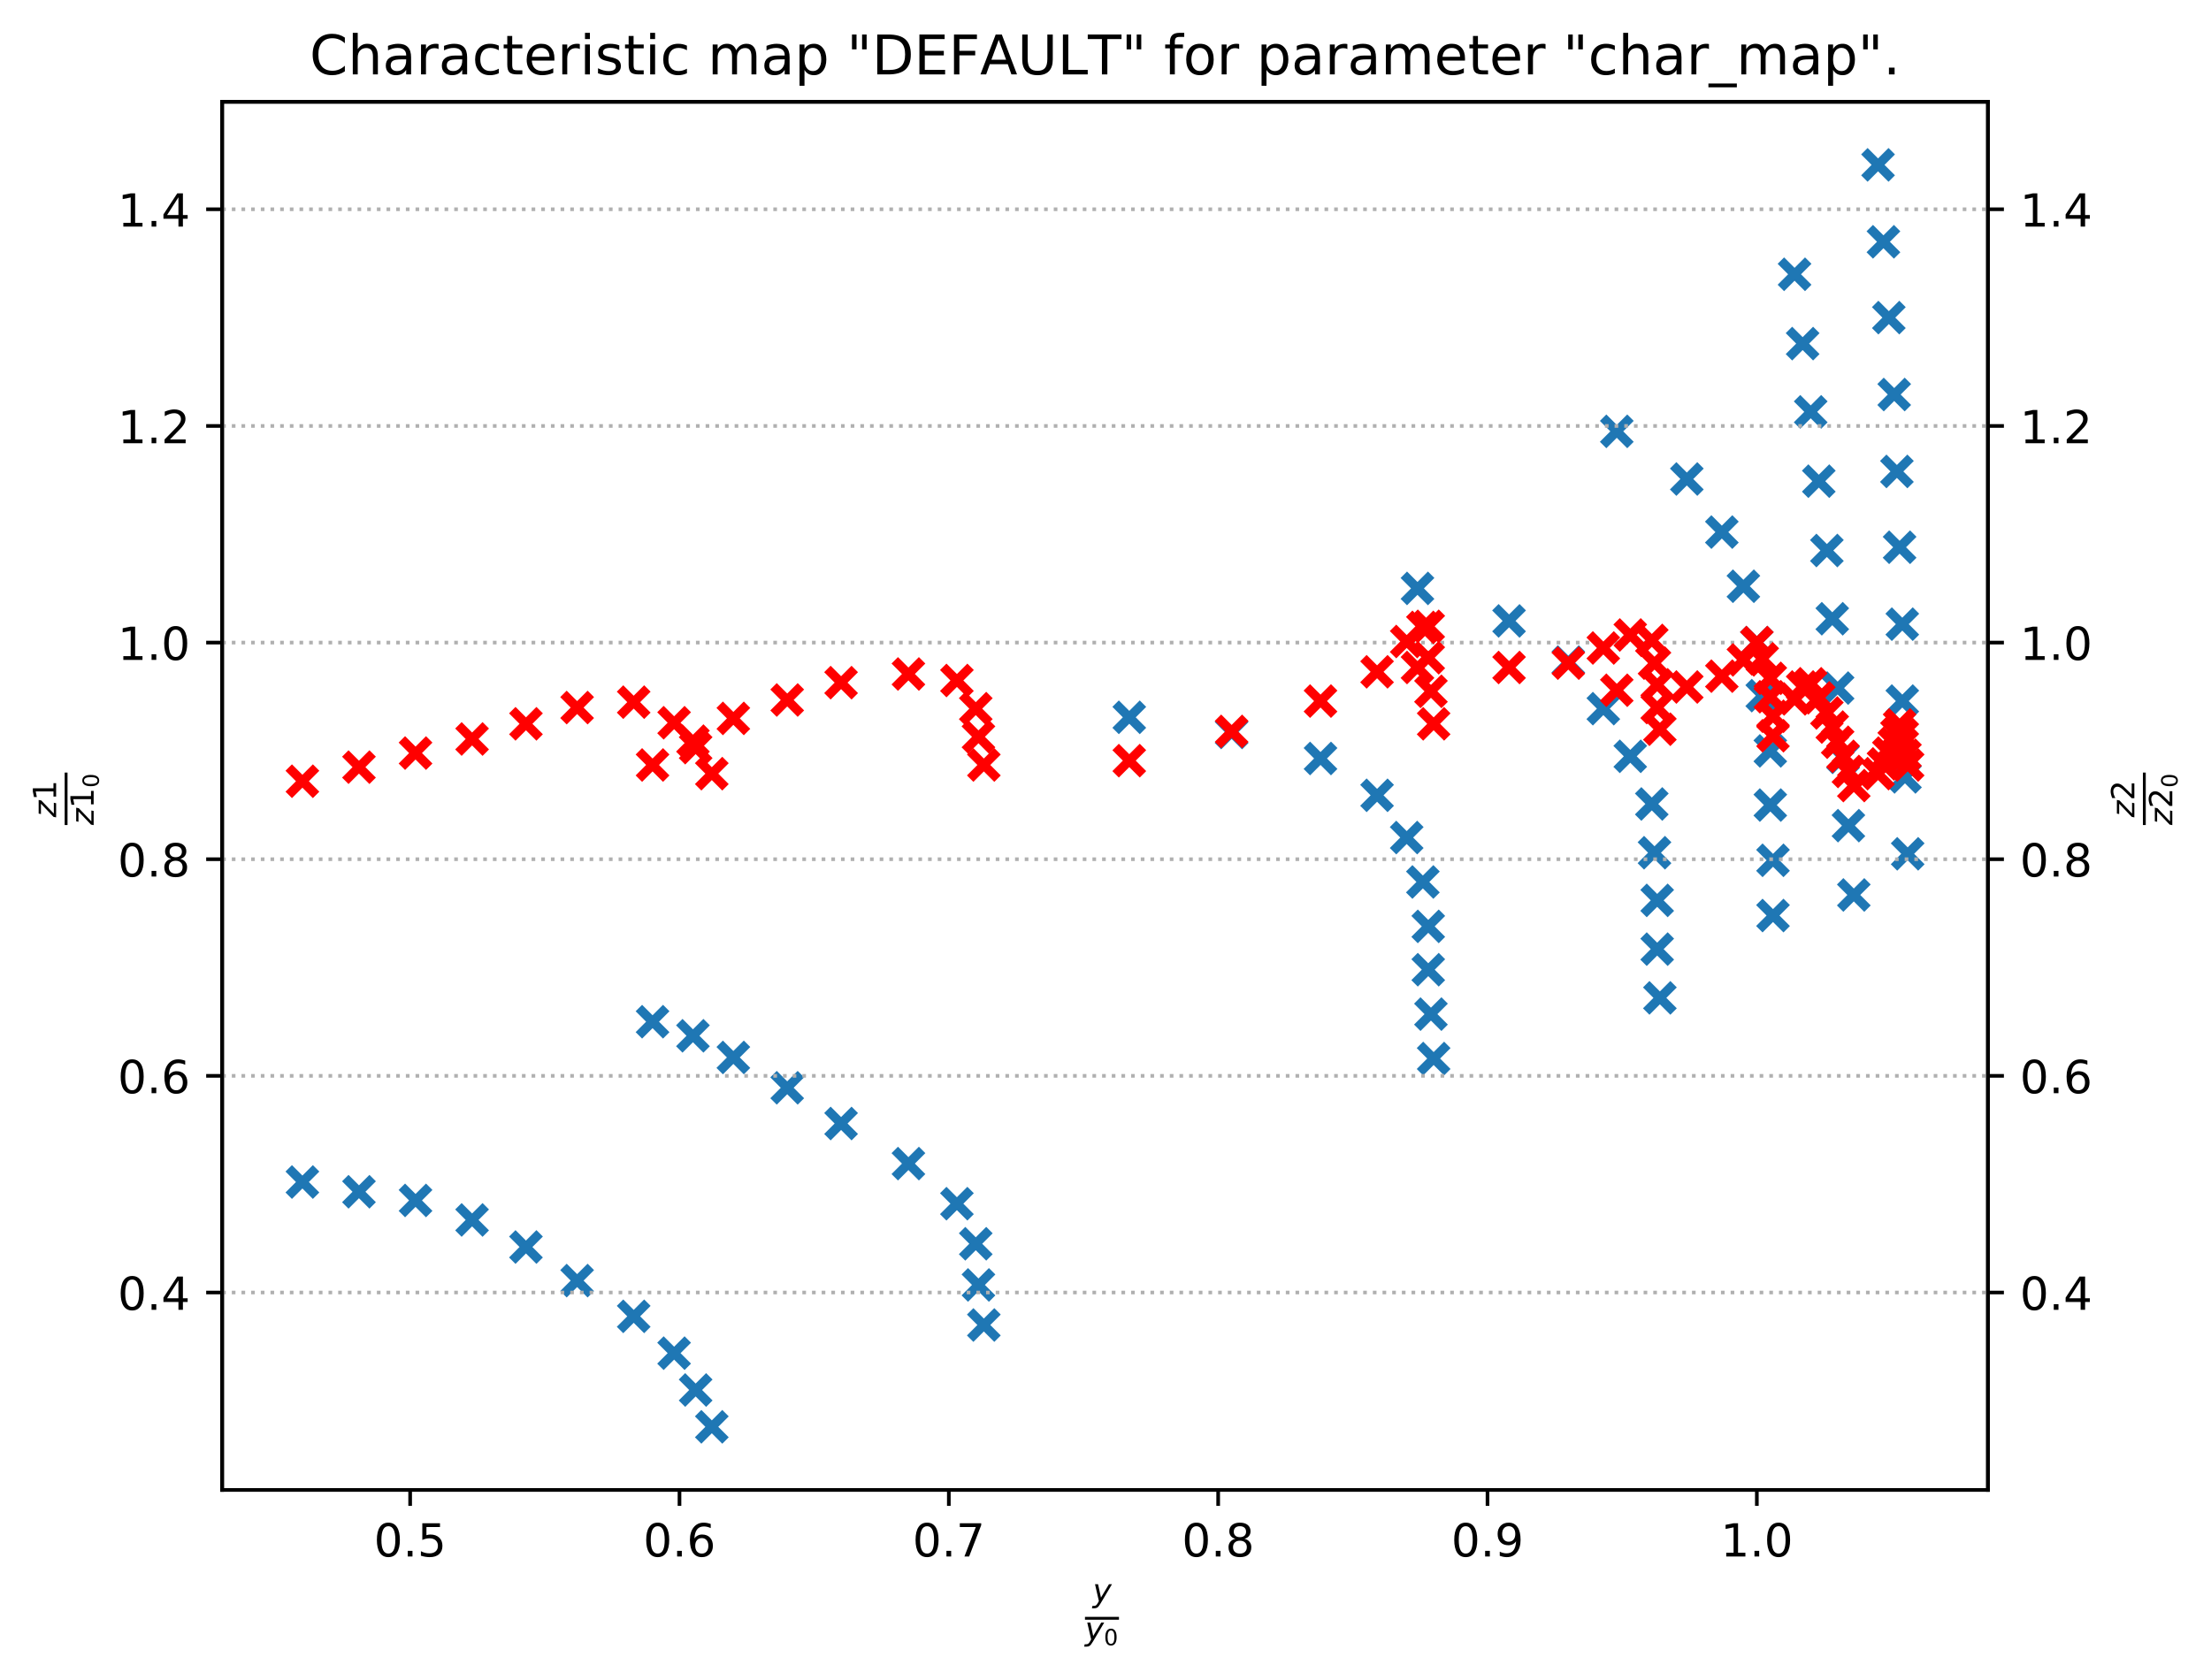 <?xml version="1.0" encoding="utf-8" standalone="no"?>
<!DOCTYPE svg PUBLIC "-//W3C//DTD SVG 1.1//EN"
  "http://www.w3.org/Graphics/SVG/1.1/DTD/svg11.dtd">
<!-- Created with matplotlib (http://matplotlib.org/) -->
<svg height="368.396pt" version="1.1" viewBox="0 0 484.736 368.396" width="484.736pt" xmlns="http://www.w3.org/2000/svg" xmlns:xlink="http://www.w3.org/1999/xlink">
 <defs>
  <style type="text/css">
*{stroke-linecap:butt;stroke-linejoin:round;}
  </style>
 </defs>
 <g id="figure_1">
  <g id="patch_1">
   <path d="M 0 368.396 
L 484.736 368.396 
L 484.736 0 
L 0 0 
z
" style="fill:#ffffff;"/>
  </g>
  <g id="axes_1">
   <g id="patch_2">
    <path d="M 48.703 326.718 
L 435.833 326.718 
L 435.833 22.318 
L 48.703 22.318 
z
" style="fill:#ffffff;"/>
   </g>
   <g id="matplotlib.axis_1">
    <g id="xtick_1">
     <g id="line2d_1">
      <defs>
       <path d="M 0 0 
L 0 3.5 
" id="m35a0349403" style="stroke:#000000;stroke-width:0.8;"/>
      </defs>
      <g>
       <use style="stroke:#000000;stroke-width:0.8;" x="89.92" xlink:href="#m35a0349403" y="326.718"/>
      </g>
     </g>
     <g id="text_1">
      <!-- 0.5 -->
      <defs>
       <path d="M 31.781 66.406 
Q 24.172 66.406 20.328 58.906 
Q 16.5 51.422 16.5 36.375 
Q 16.5 21.391 20.328 13.891 
Q 24.172 6.391 31.781 6.391 
Q 39.453 6.391 43.281 13.891 
Q 47.125 21.391 47.125 36.375 
Q 47.125 51.422 43.281 58.906 
Q 39.453 66.406 31.781 66.406 
z
M 31.781 74.219 
Q 44.047 74.219 50.516 64.516 
Q 56.984 54.828 56.984 36.375 
Q 56.984 17.969 50.516 8.266 
Q 44.047 -1.422 31.781 -1.422 
Q 19.531 -1.422 13.062 8.266 
Q 6.594 17.969 6.594 36.375 
Q 6.594 54.828 13.062 64.516 
Q 19.531 74.219 31.781 74.219 
z
" id="DejaVuSans-30"/>
       <path d="M 10.688 12.406 
L 21 12.406 
L 21 0 
L 10.688 0 
z
" id="DejaVuSans-2e"/>
       <path d="M 10.797 72.906 
L 49.516 72.906 
L 49.516 64.594 
L 19.828 64.594 
L 19.828 46.734 
Q 21.969 47.469 24.109 47.828 
Q 26.266 48.188 28.422 48.188 
Q 40.625 48.188 47.75 41.5 
Q 54.891 34.812 54.891 23.391 
Q 54.891 11.625 47.562 5.094 
Q 40.234 -1.422 26.906 -1.422 
Q 22.312 -1.422 17.547 -0.641 
Q 12.797 0.141 7.719 1.703 
L 7.719 11.625 
Q 12.109 9.234 16.797 8.062 
Q 21.484 6.891 26.703 6.891 
Q 35.156 6.891 40.078 11.328 
Q 45.016 15.766 45.016 23.391 
Q 45.016 31 40.078 35.438 
Q 35.156 39.891 26.703 39.891 
Q 22.75 39.891 18.812 39.016 
Q 14.891 38.141 10.797 36.281 
z
" id="DejaVuSans-35"/>
      </defs>
      <g transform="translate(81.968 341.317)scale(0.1 -0.1)">
       <use xlink:href="#DejaVuSans-30"/>
       <use x="63.623" xlink:href="#DejaVuSans-2e"/>
       <use x="95.41" xlink:href="#DejaVuSans-35"/>
      </g>
     </g>
    </g>
    <g id="xtick_2">
     <g id="line2d_2">
      <g>
       <use style="stroke:#000000;stroke-width:0.8;" x="148.97" xlink:href="#m35a0349403" y="326.718"/>
      </g>
     </g>
     <g id="text_2">
      <!-- 0.6 -->
      <defs>
       <path d="M 33.016 40.375 
Q 26.375 40.375 22.484 35.828 
Q 18.609 31.297 18.609 23.391 
Q 18.609 15.531 22.484 10.953 
Q 26.375 6.391 33.016 6.391 
Q 39.656 6.391 43.531 10.953 
Q 47.406 15.531 47.406 23.391 
Q 47.406 31.297 43.531 35.828 
Q 39.656 40.375 33.016 40.375 
z
M 52.594 71.297 
L 52.594 62.312 
Q 48.875 64.062 45.094 64.984 
Q 41.312 65.922 37.594 65.922 
Q 27.828 65.922 22.672 59.328 
Q 17.531 52.734 16.797 39.406 
Q 19.672 43.656 24.016 45.922 
Q 28.375 48.188 33.594 48.188 
Q 44.578 48.188 50.953 41.516 
Q 57.328 34.859 57.328 23.391 
Q 57.328 12.156 50.688 5.359 
Q 44.047 -1.422 33.016 -1.422 
Q 20.359 -1.422 13.672 8.266 
Q 6.984 17.969 6.984 36.375 
Q 6.984 53.656 15.188 63.938 
Q 23.391 74.219 37.203 74.219 
Q 40.922 74.219 44.703 73.484 
Q 48.484 72.75 52.594 71.297 
z
" id="DejaVuSans-36"/>
      </defs>
      <g transform="translate(141.018 341.317)scale(0.1 -0.1)">
       <use xlink:href="#DejaVuSans-30"/>
       <use x="63.623" xlink:href="#DejaVuSans-2e"/>
       <use x="95.41" xlink:href="#DejaVuSans-36"/>
      </g>
     </g>
    </g>
    <g id="xtick_3">
     <g id="line2d_3">
      <g>
       <use style="stroke:#000000;stroke-width:0.8;" x="208.019" xlink:href="#m35a0349403" y="326.718"/>
      </g>
     </g>
     <g id="text_3">
      <!-- 0.7 -->
      <defs>
       <path d="M 8.203 72.906 
L 55.078 72.906 
L 55.078 68.703 
L 28.609 0 
L 18.312 0 
L 43.219 64.594 
L 8.203 64.594 
z
" id="DejaVuSans-37"/>
      </defs>
      <g transform="translate(200.068 341.317)scale(0.1 -0.1)">
       <use xlink:href="#DejaVuSans-30"/>
       <use x="63.623" xlink:href="#DejaVuSans-2e"/>
       <use x="95.41" xlink:href="#DejaVuSans-37"/>
      </g>
     </g>
    </g>
    <g id="xtick_4">
     <g id="line2d_4">
      <g>
       <use style="stroke:#000000;stroke-width:0.8;" x="267.069" xlink:href="#m35a0349403" y="326.718"/>
      </g>
     </g>
     <g id="text_4">
      <!-- 0.8 -->
      <defs>
       <path d="M 31.781 34.625 
Q 24.75 34.625 20.719 30.859 
Q 16.703 27.094 16.703 20.516 
Q 16.703 13.922 20.719 10.156 
Q 24.75 6.391 31.781 6.391 
Q 38.812 6.391 42.859 10.172 
Q 46.922 13.969 46.922 20.516 
Q 46.922 27.094 42.891 30.859 
Q 38.875 34.625 31.781 34.625 
z
M 21.922 38.812 
Q 15.578 40.375 12.031 44.719 
Q 8.5 49.078 8.5 55.328 
Q 8.5 64.062 14.719 69.141 
Q 20.953 74.219 31.781 74.219 
Q 42.672 74.219 48.875 69.141 
Q 55.078 64.062 55.078 55.328 
Q 55.078 49.078 51.531 44.719 
Q 48 40.375 41.703 38.812 
Q 48.828 37.156 52.797 32.312 
Q 56.781 27.484 56.781 20.516 
Q 56.781 9.906 50.312 4.234 
Q 43.844 -1.422 31.781 -1.422 
Q 19.734 -1.422 13.25 4.234 
Q 6.781 9.906 6.781 20.516 
Q 6.781 27.484 10.781 32.312 
Q 14.797 37.156 21.922 38.812 
z
M 18.312 54.391 
Q 18.312 48.734 21.844 45.562 
Q 25.391 42.391 31.781 42.391 
Q 38.141 42.391 41.719 45.562 
Q 45.312 48.734 45.312 54.391 
Q 45.312 60.062 41.719 63.234 
Q 38.141 66.406 31.781 66.406 
Q 25.391 66.406 21.844 63.234 
Q 18.312 60.062 18.312 54.391 
z
" id="DejaVuSans-38"/>
      </defs>
      <g transform="translate(259.117 341.317)scale(0.1 -0.1)">
       <use xlink:href="#DejaVuSans-30"/>
       <use x="63.623" xlink:href="#DejaVuSans-2e"/>
       <use x="95.41" xlink:href="#DejaVuSans-38"/>
      </g>
     </g>
    </g>
    <g id="xtick_5">
     <g id="line2d_5">
      <g>
       <use style="stroke:#000000;stroke-width:0.8;" x="326.119" xlink:href="#m35a0349403" y="326.718"/>
      </g>
     </g>
     <g id="text_5">
      <!-- 0.9 -->
      <defs>
       <path d="M 10.984 1.516 
L 10.984 10.5 
Q 14.703 8.734 18.5 7.812 
Q 22.312 6.891 25.984 6.891 
Q 35.75 6.891 40.891 13.453 
Q 46.047 20.016 46.781 33.406 
Q 43.953 29.203 39.594 26.953 
Q 35.25 24.703 29.984 24.703 
Q 19.047 24.703 12.672 31.312 
Q 6.297 37.938 6.297 49.422 
Q 6.297 60.641 12.938 67.422 
Q 19.578 74.219 30.609 74.219 
Q 43.266 74.219 49.922 64.516 
Q 56.594 54.828 56.594 36.375 
Q 56.594 19.141 48.406 8.859 
Q 40.234 -1.422 26.422 -1.422 
Q 22.703 -1.422 18.891 -0.688 
Q 15.094 0.047 10.984 1.516 
z
M 30.609 32.422 
Q 37.25 32.422 41.125 36.953 
Q 45.016 41.5 45.016 49.422 
Q 45.016 57.281 41.125 61.844 
Q 37.25 66.406 30.609 66.406 
Q 23.969 66.406 20.094 61.844 
Q 16.219 57.281 16.219 49.422 
Q 16.219 41.5 20.094 36.953 
Q 23.969 32.422 30.609 32.422 
z
" id="DejaVuSans-39"/>
      </defs>
      <g transform="translate(318.167 341.317)scale(0.1 -0.1)">
       <use xlink:href="#DejaVuSans-30"/>
       <use x="63.623" xlink:href="#DejaVuSans-2e"/>
       <use x="95.41" xlink:href="#DejaVuSans-39"/>
      </g>
     </g>
    </g>
    <g id="xtick_6">
     <g id="line2d_6">
      <g>
       <use style="stroke:#000000;stroke-width:0.8;" x="385.168" xlink:href="#m35a0349403" y="326.718"/>
      </g>
     </g>
     <g id="text_6">
      <!-- 1.0 -->
      <defs>
       <path d="M 12.406 8.297 
L 28.516 8.297 
L 28.516 63.922 
L 10.984 60.406 
L 10.984 69.391 
L 28.422 72.906 
L 38.281 72.906 
L 38.281 8.297 
L 54.391 8.297 
L 54.391 0 
L 12.406 0 
z
" id="DejaVuSans-31"/>
      </defs>
      <g transform="translate(377.217 341.317)scale(0.1 -0.1)">
       <use xlink:href="#DejaVuSans-31"/>
       <use x="63.623" xlink:href="#DejaVuSans-2e"/>
       <use x="95.41" xlink:href="#DejaVuSans-30"/>
      </g>
     </g>
    </g>
    <g id="text_7">
     <!-- $\frac{y}{y_0}$ -->
     <defs>
      <path d="M 24.812 -5.078 
Q 18.562 -15.578 14.625 -18.188 
Q 10.688 -20.797 4.594 -20.797 
L -2.484 -20.797 
L -0.984 -13.281 
L 4.203 -13.281 
Q 7.953 -13.281 10.594 -11.234 
Q 13.234 -9.188 16.5 -3.219 
L 19.281 2 
L 7.172 54.688 
L 16.703 54.688 
L 25.781 12.797 
L 50.875 54.688 
L 60.297 54.688 
z
" id="DejaVuSans-Oblique-79"/>
     </defs>
     <g transform="translate(237.868 357.096)scale(0.1 -0.1)">
      <use transform="translate(17 58.719)scale(0.7)" xlink:href="#DejaVuSans-Oblique-79"/>
      <use transform="translate(0 -25.37)scale(0.7)" xlink:href="#DejaVuSans-Oblique-79"/>
      <use transform="translate(41.426 -36.855)scale(0.49)" xlink:href="#DejaVuSans-30"/>
      <path d="M 0 19.161 
L 0 25.411 
L 74.515 25.411 
L 74.515 19.161 
L 0 19.161 
z
"/>
     </g>
    </g>
   </g>
   <g id="matplotlib.axis_2">
    <g id="ytick_1">
     <g id="line2d_7">
      <defs>
       <path d="M 0 0 
L -3.5 0 
" id="mbb5363d797" style="stroke:#000000;stroke-width:0.8;"/>
      </defs>
      <g>
       <use style="stroke:#000000;stroke-width:0.8;" x="48.703" xlink:href="#mbb5363d797" y="283.428"/>
      </g>
     </g>
     <g id="text_8">
      <!-- 0.4 -->
      <defs>
       <path d="M 37.797 64.312 
L 12.891 25.391 
L 37.797 25.391 
z
M 35.203 72.906 
L 47.609 72.906 
L 47.609 25.391 
L 58.016 25.391 
L 58.016 17.188 
L 47.609 17.188 
L 47.609 0 
L 37.797 0 
L 37.797 17.188 
L 4.891 17.188 
L 4.891 26.703 
z
" id="DejaVuSans-34"/>
      </defs>
      <g transform="translate(25.8 287.227)scale(0.1 -0.1)">
       <use xlink:href="#DejaVuSans-30"/>
       <use x="63.623" xlink:href="#DejaVuSans-2e"/>
       <use x="95.41" xlink:href="#DejaVuSans-34"/>
      </g>
     </g>
    </g>
    <g id="ytick_2">
     <g id="line2d_8">
      <g>
       <use style="stroke:#000000;stroke-width:0.8;" x="48.703" xlink:href="#mbb5363d797" y="235.921"/>
      </g>
     </g>
     <g id="text_9">
      <!-- 0.6 -->
      <g transform="translate(25.8 239.72)scale(0.1 -0.1)">
       <use xlink:href="#DejaVuSans-30"/>
       <use x="63.623" xlink:href="#DejaVuSans-2e"/>
       <use x="95.41" xlink:href="#DejaVuSans-36"/>
      </g>
     </g>
    </g>
    <g id="ytick_3">
     <g id="line2d_9">
      <g>
       <use style="stroke:#000000;stroke-width:0.8;" x="48.703" xlink:href="#mbb5363d797" y="188.414"/>
      </g>
     </g>
     <g id="text_10">
      <!-- 0.8 -->
      <g transform="translate(25.8 192.213)scale(0.1 -0.1)">
       <use xlink:href="#DejaVuSans-30"/>
       <use x="63.623" xlink:href="#DejaVuSans-2e"/>
       <use x="95.41" xlink:href="#DejaVuSans-38"/>
      </g>
     </g>
    </g>
    <g id="ytick_4">
     <g id="line2d_10">
      <g>
       <use style="stroke:#000000;stroke-width:0.8;" x="48.703" xlink:href="#mbb5363d797" y="140.907"/>
      </g>
     </g>
     <g id="text_11">
      <!-- 1.0 -->
      <g transform="translate(25.8 144.706)scale(0.1 -0.1)">
       <use xlink:href="#DejaVuSans-31"/>
       <use x="63.623" xlink:href="#DejaVuSans-2e"/>
       <use x="95.41" xlink:href="#DejaVuSans-30"/>
      </g>
     </g>
    </g>
    <g id="ytick_5">
     <g id="line2d_11">
      <g>
       <use style="stroke:#000000;stroke-width:0.8;" x="48.703" xlink:href="#mbb5363d797" y="93.4"/>
      </g>
     </g>
     <g id="text_12">
      <!-- 1.2 -->
      <defs>
       <path d="M 19.188 8.297 
L 53.609 8.297 
L 53.609 0 
L 7.328 0 
L 7.328 8.297 
Q 12.938 14.109 22.625 23.891 
Q 32.328 33.688 34.812 36.531 
Q 39.547 41.844 41.422 45.531 
Q 43.312 49.219 43.312 52.781 
Q 43.312 58.594 39.234 62.25 
Q 35.156 65.922 28.609 65.922 
Q 23.969 65.922 18.812 64.312 
Q 13.672 62.703 7.812 59.422 
L 7.812 69.391 
Q 13.766 71.781 18.938 73 
Q 24.125 74.219 28.422 74.219 
Q 39.75 74.219 46.484 68.547 
Q 53.219 62.891 53.219 53.422 
Q 53.219 48.922 51.531 44.891 
Q 49.859 40.875 45.406 35.406 
Q 44.188 33.984 37.641 27.219 
Q 31.109 20.453 19.188 8.297 
z
" id="DejaVuSans-32"/>
      </defs>
      <g transform="translate(25.8 97.199)scale(0.1 -0.1)">
       <use xlink:href="#DejaVuSans-31"/>
       <use x="63.623" xlink:href="#DejaVuSans-2e"/>
       <use x="95.41" xlink:href="#DejaVuSans-32"/>
      </g>
     </g>
    </g>
    <g id="ytick_6">
     <g id="line2d_12">
      <g>
       <use style="stroke:#000000;stroke-width:0.8;" x="48.703" xlink:href="#mbb5363d797" y="45.893"/>
      </g>
     </g>
     <g id="text_13">
      <!-- 1.4 -->
      <g transform="translate(25.8 49.693)scale(0.1 -0.1)">
       <use xlink:href="#DejaVuSans-31"/>
       <use x="63.623" xlink:href="#DejaVuSans-2e"/>
       <use x="95.41" xlink:href="#DejaVuSans-34"/>
      </g>
     </g>
    </g>
    <g id="text_14">
     <!-- $\frac{z1}{z1_0}$ -->
     <defs>
      <path d="M 11.625 54.688 
L 54.297 54.688 
L 52.688 46.484 
L 11.531 7.172 
L 45.516 7.172 
L 44.094 0 
L -0.297 0 
L 1.312 8.203 
L 42.484 47.516 
L 10.203 47.516 
z
" id="DejaVuSans-Oblique-7a"/>
     </defs>
     <g transform="translate(16.7 180.918)rotate(-90)scale(0.1 -0.1)">
      <use transform="translate(17 43.966)scale(0.7)" xlink:href="#DejaVuSans-Oblique-7a"/>
      <use transform="translate(53.743 43.966)scale(0.7)" xlink:href="#DejaVuSans-31"/>
      <use transform="translate(0 -38.319)scale(0.7)" xlink:href="#DejaVuSans-Oblique-7a"/>
      <use transform="translate(36.743 -38.319)scale(0.7)" xlink:href="#DejaVuSans-31"/>
      <use transform="translate(81.949 -49.803)scale(0.49)" xlink:href="#DejaVuSans-30"/>
      <path d="M 0 18.966 
L 0 25.216 
L 115.039 25.216 
L 115.039 18.966 
L 0 18.966 
z
"/>
     </g>
    </g>
   </g>
   <g id="line2d_13">
    <defs>
     <path d="M -3 3 
L 3 -3 
M -3 -3 
L 3 3 
" id="mf5e3cccae0" style="stroke:#1f77b4;stroke-width:2;"/>
    </defs>
    <g clip-path="url(#p3c9ce2fef2)">
     <use style="fill:#1f77b4;stroke:#1f77b4;stroke-width:2;" x="66.3" xlink:href="#mf5e3cccae0" y="259.199"/>
     <use style="fill:#1f77b4;stroke:#1f77b4;stroke-width:2;" x="143.065" xlink:href="#mf5e3cccae0" y="224.044"/>
     <use style="fill:#1f77b4;stroke:#1f77b4;stroke-width:2;" x="247.583" xlink:href="#mf5e3cccae0" y="157.297"/>
     <use style="fill:#1f77b4;stroke:#1f77b4;stroke-width:2;" x="310.766" xlink:href="#mf5e3cccae0" y="129.03"/>
     <use style="fill:#1f77b4;stroke:#1f77b4;stroke-width:2;" x="354.463" xlink:href="#mf5e3cccae0" y="94.588"/>
     <use style="fill:#1f77b4;stroke:#1f77b4;stroke-width:2;" x="393.435" xlink:href="#mf5e3cccae0" y="60.145"/>
     <use style="fill:#1f77b4;stroke:#1f77b4;stroke-width:2;" x="411.741" xlink:href="#mf5e3cccae0" y="36.154"/>
    </g>
   </g>
   <g id="line2d_14">
    <g clip-path="url(#p3c9ce2fef2)">
     <use style="fill:#1f77b4;stroke:#1f77b4;stroke-width:2;" x="78.7" xlink:href="#mf5e3cccae0" y="261.337"/>
     <use style="fill:#1f77b4;stroke:#1f77b4;stroke-width:2;" x="151.922" xlink:href="#mf5e3cccae0" y="227.132"/>
     <use style="fill:#1f77b4;stroke:#1f77b4;stroke-width:2;" x="270.021" xlink:href="#mf5e3cccae0" y="160.622"/>
     <use style="fill:#1f77b4;stroke:#1f77b4;stroke-width:2;" x="330.843" xlink:href="#mf5e3cccae0" y="136.156"/>
     <use style="fill:#1f77b4;stroke:#1f77b4;stroke-width:2;" x="369.816" xlink:href="#mf5e3cccae0" y="105.039"/>
     <use style="fill:#1f77b4;stroke:#1f77b4;stroke-width:2;" x="395.207" xlink:href="#mf5e3cccae0" y="75.348"/>
     <use style="fill:#1f77b4;stroke:#1f77b4;stroke-width:2;" x="412.922" xlink:href="#mf5e3cccae0" y="53.019"/>
    </g>
   </g>
   <g id="line2d_15">
    <g clip-path="url(#p3c9ce2fef2)">
     <use style="fill:#1f77b4;stroke:#1f77b4;stroke-width:2;" x="91.101" xlink:href="#mf5e3cccae0" y="263.237"/>
     <use style="fill:#1f77b4;stroke:#1f77b4;stroke-width:2;" x="160.78" xlink:href="#mf5e3cccae0" y="231.883"/>
     <use style="fill:#1f77b4;stroke:#1f77b4;stroke-width:2;" x="289.508" xlink:href="#mf5e3cccae0" y="166.323"/>
     <use style="fill:#1f77b4;stroke:#1f77b4;stroke-width:2;" x="343.834" xlink:href="#mf5e3cccae0" y="145.183"/>
     <use style="fill:#1f77b4;stroke:#1f77b4;stroke-width:2;" x="377.492" xlink:href="#mf5e3cccae0" y="116.679"/>
     <use style="fill:#1f77b4;stroke:#1f77b4;stroke-width:2;" x="396.978" xlink:href="#mf5e3cccae0" y="90.312"/>
     <use style="fill:#1f77b4;stroke:#1f77b4;stroke-width:2;" x="414.103" xlink:href="#mf5e3cccae0" y="69.647"/>
    </g>
   </g>
   <g id="line2d_16">
    <g clip-path="url(#p3c9ce2fef2)">
     <use style="fill:#1f77b4;stroke:#1f77b4;stroke-width:2;" x="103.501" xlink:href="#mf5e3cccae0" y="267.513"/>
     <use style="fill:#1f77b4;stroke:#1f77b4;stroke-width:2;" x="172.589" xlink:href="#mf5e3cccae0" y="238.534"/>
     <use style="fill:#1f77b4;stroke:#1f77b4;stroke-width:2;" x="301.908" xlink:href="#mf5e3cccae0" y="174.399"/>
     <use style="fill:#1f77b4;stroke:#1f77b4;stroke-width:2;" x="351.51" xlink:href="#mf5e3cccae0" y="155.397"/>
     <use style="fill:#1f77b4;stroke:#1f77b4;stroke-width:2;" x="382.216" xlink:href="#mf5e3cccae0" y="128.555"/>
     <use style="fill:#1f77b4;stroke:#1f77b4;stroke-width:2;" x="398.75" xlink:href="#mf5e3cccae0" y="105.514"/>
     <use style="fill:#1f77b4;stroke:#1f77b4;stroke-width:2;" x="415.284" xlink:href="#mf5e3cccae0" y="86.512"/>
    </g>
   </g>
   <g id="line2d_17">
    <g clip-path="url(#p3c9ce2fef2)">
     <use style="fill:#1f77b4;stroke:#1f77b4;stroke-width:2;" x="115.311" xlink:href="#mf5e3cccae0" y="273.451"/>
     <use style="fill:#1f77b4;stroke:#1f77b4;stroke-width:2;" x="184.399" xlink:href="#mf5e3cccae0" y="246.372"/>
     <use style="fill:#1f77b4;stroke:#1f77b4;stroke-width:2;" x="308.404" xlink:href="#mf5e3cccae0" y="183.663"/>
     <use style="fill:#1f77b4;stroke:#1f77b4;stroke-width:2;" x="357.415" xlink:href="#mf5e3cccae0" y="165.848"/>
     <use style="fill:#1f77b4;stroke:#1f77b4;stroke-width:2;" x="385.168" xlink:href="#mf5e3cccae0" y="140.907"/>
     <use style="fill:#1f77b4;stroke:#1f77b4;stroke-width:2;" x="400.521" xlink:href="#mf5e3cccae0" y="120.717"/>
     <use style="fill:#1f77b4;stroke:#1f77b4;stroke-width:2;" x="415.874" xlink:href="#mf5e3cccae0" y="103.377"/>
    </g>
   </g>
   <g id="line2d_18">
    <g clip-path="url(#p3c9ce2fef2)">
     <use style="fill:#1f77b4;stroke:#1f77b4;stroke-width:2;" x="126.531" xlink:href="#mf5e3cccae0" y="280.815"/>
     <use style="fill:#1f77b4;stroke:#1f77b4;stroke-width:2;" x="199.162" xlink:href="#mf5e3cccae0" y="255.161"/>
     <use style="fill:#1f77b4;stroke:#1f77b4;stroke-width:2;" x="311.947" xlink:href="#mf5e3cccae0" y="193.402"/>
     <use style="fill:#1f77b4;stroke:#1f77b4;stroke-width:2;" x="362.139" xlink:href="#mf5e3cccae0" y="176.3"/>
     <use style="fill:#1f77b4;stroke:#1f77b4;stroke-width:2;" x="386.349" xlink:href="#mf5e3cccae0" y="152.546"/>
     <use style="fill:#1f77b4;stroke:#1f77b4;stroke-width:2;" x="401.702" xlink:href="#mf5e3cccae0" y="135.681"/>
     <use style="fill:#1f77b4;stroke:#1f77b4;stroke-width:2;" x="416.465" xlink:href="#mf5e3cccae0" y="120.004"/>
    </g>
   </g>
   <g id="line2d_19">
    <g clip-path="url(#p3c9ce2fef2)">
     <use style="fill:#1f77b4;stroke:#1f77b4;stroke-width:2;" x="138.931" xlink:href="#mf5e3cccae0" y="288.653"/>
     <use style="fill:#1f77b4;stroke:#1f77b4;stroke-width:2;" x="209.791" xlink:href="#mf5e3cccae0" y="263.95"/>
     <use style="fill:#1f77b4;stroke:#1f77b4;stroke-width:2;" x="313.128" xlink:href="#mf5e3cccae0" y="203.141"/>
     <use style="fill:#1f77b4;stroke:#1f77b4;stroke-width:2;" x="362.73" xlink:href="#mf5e3cccae0" y="186.989"/>
     <use style="fill:#1f77b4;stroke:#1f77b4;stroke-width:2;" x="388.121" xlink:href="#mf5e3cccae0" y="164.66"/>
     <use style="fill:#1f77b4;stroke:#1f77b4;stroke-width:2;" x="402.883" xlink:href="#mf5e3cccae0" y="150.883"/>
     <use style="fill:#1f77b4;stroke:#1f77b4;stroke-width:2;" x="417.055" xlink:href="#mf5e3cccae0" y="136.869"/>
    </g>
   </g>
   <g id="line2d_20">
    <g clip-path="url(#p3c9ce2fef2)">
     <use style="fill:#1f77b4;stroke:#1f77b4;stroke-width:2;" x="147.789" xlink:href="#mf5e3cccae0" y="296.729"/>
     <use style="fill:#1f77b4;stroke:#1f77b4;stroke-width:2;" x="213.924" xlink:href="#mf5e3cccae0" y="272.738"/>
     <use style="fill:#1f77b4;stroke:#1f77b4;stroke-width:2;" x="313.128" xlink:href="#mf5e3cccae0" y="212.642"/>
     <use style="fill:#1f77b4;stroke:#1f77b4;stroke-width:2;" x="363.32" xlink:href="#mf5e3cccae0" y="197.44"/>
     <use style="fill:#1f77b4;stroke:#1f77b4;stroke-width:2;" x="388.121" xlink:href="#mf5e3cccae0" y="176.537"/>
     <use style="fill:#1f77b4;stroke:#1f77b4;stroke-width:2;" x="404.064" xlink:href="#mf5e3cccae0" y="166.086"/>
     <use style="fill:#1f77b4;stroke:#1f77b4;stroke-width:2;" x="417.055" xlink:href="#mf5e3cccae0" y="153.734"/>
    </g>
   </g>
   <g id="line2d_21">
    <g clip-path="url(#p3c9ce2fef2)">
     <use style="fill:#1f77b4;stroke:#1f77b4;stroke-width:2;" x="152.513" xlink:href="#mf5e3cccae0" y="304.806"/>
     <use style="fill:#1f77b4;stroke:#1f77b4;stroke-width:2;" x="214.515" xlink:href="#mf5e3cccae0" y="281.765"/>
     <use style="fill:#1f77b4;stroke:#1f77b4;stroke-width:2;" x="313.718" xlink:href="#mf5e3cccae0" y="222.381"/>
     <use style="fill:#1f77b4;stroke:#1f77b4;stroke-width:2;" x="363.32" xlink:href="#mf5e3cccae0" y="208.129"/>
     <use style="fill:#1f77b4;stroke:#1f77b4;stroke-width:2;" x="388.711" xlink:href="#mf5e3cccae0" y="188.651"/>
     <use style="fill:#1f77b4;stroke:#1f77b4;stroke-width:2;" x="405.245" xlink:href="#mf5e3cccae0" y="181.05"/>
     <use style="fill:#1f77b4;stroke:#1f77b4;stroke-width:2;" x="417.646" xlink:href="#mf5e3cccae0" y="170.361"/>
    </g>
   </g>
   <g id="line2d_22">
    <g clip-path="url(#p3c9ce2fef2)">
     <use style="fill:#1f77b4;stroke:#1f77b4;stroke-width:2;" x="156.056" xlink:href="#mf5e3cccae0" y="312.882"/>
     <use style="fill:#1f77b4;stroke:#1f77b4;stroke-width:2;" x="215.696" xlink:href="#mf5e3cccae0" y="290.554"/>
     <use style="fill:#1f77b4;stroke:#1f77b4;stroke-width:2;" x="314.309" xlink:href="#mf5e3cccae0" y="232.12"/>
     <use style="fill:#1f77b4;stroke:#1f77b4;stroke-width:2;" x="363.911" xlink:href="#mf5e3cccae0" y="218.818"/>
     <use style="fill:#1f77b4;stroke:#1f77b4;stroke-width:2;" x="388.711" xlink:href="#mf5e3cccae0" y="200.766"/>
     <use style="fill:#1f77b4;stroke:#1f77b4;stroke-width:2;" x="406.426" xlink:href="#mf5e3cccae0" y="196.252"/>
     <use style="fill:#1f77b4;stroke:#1f77b4;stroke-width:2;" x="418.236" xlink:href="#mf5e3cccae0" y="187.226"/>
    </g>
   </g>
   <g id="patch_3">
    <path d="M 48.703 326.718 
L 48.703 22.318 
" style="fill:none;stroke:#000000;stroke-linecap:square;stroke-linejoin:miter;stroke-width:0.8;"/>
   </g>
   <g id="patch_4">
    <path d="M 435.833 326.718 
L 435.833 22.318 
" style="fill:none;stroke:#000000;stroke-linecap:square;stroke-linejoin:miter;stroke-width:0.8;"/>
   </g>
   <g id="patch_5">
    <path d="M 48.703 326.718 
L 435.833 326.718 
" style="fill:none;stroke:#000000;stroke-linecap:square;stroke-linejoin:miter;stroke-width:0.8;"/>
   </g>
   <g id="patch_6">
    <path d="M 48.703 22.318 
L 435.833 22.318 
" style="fill:none;stroke:#000000;stroke-linecap:square;stroke-linejoin:miter;stroke-width:0.8;"/>
   </g>
   <g id="text_15">
    <!-- Characteristic map "DEFAULT" for parameter "char_map". -->
    <defs>
     <path d="M 64.406 67.281 
L 64.406 56.891 
Q 59.422 61.531 53.781 63.812 
Q 48.141 66.109 41.797 66.109 
Q 29.297 66.109 22.656 58.469 
Q 16.016 50.828 16.016 36.375 
Q 16.016 21.969 22.656 14.328 
Q 29.297 6.688 41.797 6.688 
Q 48.141 6.688 53.781 8.984 
Q 59.422 11.281 64.406 15.922 
L 64.406 5.609 
Q 59.234 2.094 53.438 0.328 
Q 47.656 -1.422 41.219 -1.422 
Q 24.656 -1.422 15.125 8.703 
Q 5.609 18.844 5.609 36.375 
Q 5.609 53.953 15.125 64.078 
Q 24.656 74.219 41.219 74.219 
Q 47.75 74.219 53.531 72.484 
Q 59.328 70.75 64.406 67.281 
z
" id="DejaVuSans-43"/>
     <path d="M 54.891 33.016 
L 54.891 0 
L 45.906 0 
L 45.906 32.719 
Q 45.906 40.484 42.875 44.328 
Q 39.844 48.188 33.797 48.188 
Q 26.516 48.188 22.312 43.547 
Q 18.109 38.922 18.109 30.906 
L 18.109 0 
L 9.078 0 
L 9.078 75.984 
L 18.109 75.984 
L 18.109 46.188 
Q 21.344 51.125 25.703 53.562 
Q 30.078 56 35.797 56 
Q 45.219 56 50.047 50.172 
Q 54.891 44.344 54.891 33.016 
z
" id="DejaVuSans-68"/>
     <path d="M 34.281 27.484 
Q 23.391 27.484 19.188 25 
Q 14.984 22.516 14.984 16.5 
Q 14.984 11.719 18.141 8.906 
Q 21.297 6.109 26.703 6.109 
Q 34.188 6.109 38.703 11.406 
Q 43.219 16.703 43.219 25.484 
L 43.219 27.484 
z
M 52.203 31.203 
L 52.203 0 
L 43.219 0 
L 43.219 8.297 
Q 40.141 3.328 35.547 0.953 
Q 30.953 -1.422 24.312 -1.422 
Q 15.922 -1.422 10.953 3.297 
Q 6 8.016 6 15.922 
Q 6 25.141 12.172 29.828 
Q 18.359 34.516 30.609 34.516 
L 43.219 34.516 
L 43.219 35.406 
Q 43.219 41.609 39.141 45 
Q 35.062 48.391 27.688 48.391 
Q 23 48.391 18.547 47.266 
Q 14.109 46.141 10.016 43.891 
L 10.016 52.203 
Q 14.938 54.109 19.578 55.047 
Q 24.219 56 28.609 56 
Q 40.484 56 46.344 49.844 
Q 52.203 43.703 52.203 31.203 
z
" id="DejaVuSans-61"/>
     <path d="M 41.109 46.297 
Q 39.594 47.172 37.812 47.578 
Q 36.031 48 33.891 48 
Q 26.266 48 22.188 43.047 
Q 18.109 38.094 18.109 28.812 
L 18.109 0 
L 9.078 0 
L 9.078 54.688 
L 18.109 54.688 
L 18.109 46.188 
Q 20.953 51.172 25.484 53.578 
Q 30.031 56 36.531 56 
Q 37.453 56 38.578 55.875 
Q 39.703 55.766 41.062 55.516 
z
" id="DejaVuSans-72"/>
     <path d="M 48.781 52.594 
L 48.781 44.188 
Q 44.969 46.297 41.141 47.344 
Q 37.312 48.391 33.406 48.391 
Q 24.656 48.391 19.812 42.844 
Q 14.984 37.312 14.984 27.297 
Q 14.984 17.281 19.812 11.734 
Q 24.656 6.203 33.406 6.203 
Q 37.312 6.203 41.141 7.25 
Q 44.969 8.297 48.781 10.406 
L 48.781 2.094 
Q 45.016 0.344 40.984 -0.531 
Q 36.969 -1.422 32.422 -1.422 
Q 20.062 -1.422 12.781 6.344 
Q 5.516 14.109 5.516 27.297 
Q 5.516 40.672 12.859 48.328 
Q 20.219 56 33.016 56 
Q 37.156 56 41.109 55.141 
Q 45.062 54.297 48.781 52.594 
z
" id="DejaVuSans-63"/>
     <path d="M 18.312 70.219 
L 18.312 54.688 
L 36.812 54.688 
L 36.812 47.703 
L 18.312 47.703 
L 18.312 18.016 
Q 18.312 11.328 20.141 9.422 
Q 21.969 7.516 27.594 7.516 
L 36.812 7.516 
L 36.812 0 
L 27.594 0 
Q 17.188 0 13.234 3.875 
Q 9.281 7.766 9.281 18.016 
L 9.281 47.703 
L 2.688 47.703 
L 2.688 54.688 
L 9.281 54.688 
L 9.281 70.219 
z
" id="DejaVuSans-74"/>
     <path d="M 56.203 29.594 
L 56.203 25.203 
L 14.891 25.203 
Q 15.484 15.922 20.484 11.062 
Q 25.484 6.203 34.422 6.203 
Q 39.594 6.203 44.453 7.469 
Q 49.312 8.734 54.109 11.281 
L 54.109 2.781 
Q 49.266 0.734 44.188 -0.344 
Q 39.109 -1.422 33.891 -1.422 
Q 20.797 -1.422 13.156 6.188 
Q 5.516 13.812 5.516 26.812 
Q 5.516 40.234 12.766 48.109 
Q 20.016 56 32.328 56 
Q 43.359 56 49.781 48.891 
Q 56.203 41.797 56.203 29.594 
z
M 47.219 32.234 
Q 47.125 39.594 43.094 43.984 
Q 39.062 48.391 32.422 48.391 
Q 24.906 48.391 20.391 44.141 
Q 15.875 39.891 15.188 32.172 
z
" id="DejaVuSans-65"/>
     <path d="M 9.422 54.688 
L 18.406 54.688 
L 18.406 0 
L 9.422 0 
z
M 9.422 75.984 
L 18.406 75.984 
L 18.406 64.594 
L 9.422 64.594 
z
" id="DejaVuSans-69"/>
     <path d="M 44.281 53.078 
L 44.281 44.578 
Q 40.484 46.531 36.375 47.5 
Q 32.281 48.484 27.875 48.484 
Q 21.188 48.484 17.844 46.438 
Q 14.5 44.391 14.5 40.281 
Q 14.5 37.156 16.891 35.375 
Q 19.281 33.594 26.516 31.984 
L 29.594 31.297 
Q 39.156 29.25 43.188 25.516 
Q 47.219 21.781 47.219 15.094 
Q 47.219 7.469 41.188 3.016 
Q 35.156 -1.422 24.609 -1.422 
Q 20.219 -1.422 15.453 -0.562 
Q 10.688 0.297 5.422 2 
L 5.422 11.281 
Q 10.406 8.688 15.234 7.391 
Q 20.062 6.109 24.812 6.109 
Q 31.156 6.109 34.562 8.281 
Q 37.984 10.453 37.984 14.406 
Q 37.984 18.062 35.516 20.016 
Q 33.062 21.969 24.703 23.781 
L 21.578 24.516 
Q 13.234 26.266 9.516 29.906 
Q 5.812 33.547 5.812 39.891 
Q 5.812 47.609 11.281 51.797 
Q 16.75 56 26.812 56 
Q 31.781 56 36.172 55.266 
Q 40.578 54.547 44.281 53.078 
z
" id="DejaVuSans-73"/>
     <path id="DejaVuSans-20"/>
     <path d="M 52 44.188 
Q 55.375 50.25 60.062 53.125 
Q 64.75 56 71.094 56 
Q 79.641 56 84.281 50.016 
Q 88.922 44.047 88.922 33.016 
L 88.922 0 
L 79.891 0 
L 79.891 32.719 
Q 79.891 40.578 77.094 44.375 
Q 74.312 48.188 68.609 48.188 
Q 61.625 48.188 57.562 43.547 
Q 53.516 38.922 53.516 30.906 
L 53.516 0 
L 44.484 0 
L 44.484 32.719 
Q 44.484 40.625 41.703 44.406 
Q 38.922 48.188 33.109 48.188 
Q 26.219 48.188 22.156 43.531 
Q 18.109 38.875 18.109 30.906 
L 18.109 0 
L 9.078 0 
L 9.078 54.688 
L 18.109 54.688 
L 18.109 46.188 
Q 21.188 51.219 25.484 53.609 
Q 29.781 56 35.688 56 
Q 41.656 56 45.828 52.969 
Q 50 49.953 52 44.188 
z
" id="DejaVuSans-6d"/>
     <path d="M 18.109 8.203 
L 18.109 -20.797 
L 9.078 -20.797 
L 9.078 54.688 
L 18.109 54.688 
L 18.109 46.391 
Q 20.953 51.266 25.266 53.625 
Q 29.594 56 35.594 56 
Q 45.562 56 51.781 48.094 
Q 58.016 40.188 58.016 27.297 
Q 58.016 14.406 51.781 6.484 
Q 45.562 -1.422 35.594 -1.422 
Q 29.594 -1.422 25.266 0.953 
Q 20.953 3.328 18.109 8.203 
z
M 48.688 27.297 
Q 48.688 37.203 44.609 42.844 
Q 40.531 48.484 33.406 48.484 
Q 26.266 48.484 22.188 42.844 
Q 18.109 37.203 18.109 27.297 
Q 18.109 17.391 22.188 11.75 
Q 26.266 6.109 33.406 6.109 
Q 40.531 6.109 44.609 11.75 
Q 48.688 17.391 48.688 27.297 
z
" id="DejaVuSans-70"/>
     <path d="M 17.922 72.906 
L 17.922 45.797 
L 9.625 45.797 
L 9.625 72.906 
z
M 36.375 72.906 
L 36.375 45.797 
L 28.078 45.797 
L 28.078 72.906 
z
" id="DejaVuSans-22"/>
     <path d="M 19.672 64.797 
L 19.672 8.109 
L 31.594 8.109 
Q 46.688 8.109 53.688 14.938 
Q 60.688 21.781 60.688 36.531 
Q 60.688 51.172 53.688 57.984 
Q 46.688 64.797 31.594 64.797 
z
M 9.812 72.906 
L 30.078 72.906 
Q 51.266 72.906 61.172 64.094 
Q 71.094 55.281 71.094 36.531 
Q 71.094 17.672 61.125 8.828 
Q 51.172 0 30.078 0 
L 9.812 0 
z
" id="DejaVuSans-44"/>
     <path d="M 9.812 72.906 
L 55.906 72.906 
L 55.906 64.594 
L 19.672 64.594 
L 19.672 43.016 
L 54.391 43.016 
L 54.391 34.719 
L 19.672 34.719 
L 19.672 8.297 
L 56.781 8.297 
L 56.781 0 
L 9.812 0 
z
" id="DejaVuSans-45"/>
     <path d="M 9.812 72.906 
L 51.703 72.906 
L 51.703 64.594 
L 19.672 64.594 
L 19.672 43.109 
L 48.578 43.109 
L 48.578 34.812 
L 19.672 34.812 
L 19.672 0 
L 9.812 0 
z
" id="DejaVuSans-46"/>
     <path d="M 34.188 63.188 
L 20.797 26.906 
L 47.609 26.906 
z
M 28.609 72.906 
L 39.797 72.906 
L 67.578 0 
L 57.328 0 
L 50.688 18.703 
L 17.828 18.703 
L 11.188 0 
L 0.781 0 
z
" id="DejaVuSans-41"/>
     <path d="M 8.688 72.906 
L 18.609 72.906 
L 18.609 28.609 
Q 18.609 16.891 22.844 11.734 
Q 27.094 6.594 36.625 6.594 
Q 46.094 6.594 50.344 11.734 
Q 54.594 16.891 54.594 28.609 
L 54.594 72.906 
L 64.5 72.906 
L 64.5 27.391 
Q 64.5 13.141 57.438 5.859 
Q 50.391 -1.422 36.625 -1.422 
Q 22.797 -1.422 15.734 5.859 
Q 8.688 13.141 8.688 27.391 
z
" id="DejaVuSans-55"/>
     <path d="M 9.812 72.906 
L 19.672 72.906 
L 19.672 8.297 
L 55.172 8.297 
L 55.172 0 
L 9.812 0 
z
" id="DejaVuSans-4c"/>
     <path d="M -0.297 72.906 
L 61.375 72.906 
L 61.375 64.594 
L 35.5 64.594 
L 35.5 0 
L 25.594 0 
L 25.594 64.594 
L -0.297 64.594 
z
" id="DejaVuSans-54"/>
     <path d="M 37.109 75.984 
L 37.109 68.5 
L 28.516 68.5 
Q 23.688 68.5 21.797 66.547 
Q 19.922 64.594 19.922 59.516 
L 19.922 54.688 
L 34.719 54.688 
L 34.719 47.703 
L 19.922 47.703 
L 19.922 0 
L 10.891 0 
L 10.891 47.703 
L 2.297 47.703 
L 2.297 54.688 
L 10.891 54.688 
L 10.891 58.5 
Q 10.891 67.625 15.141 71.797 
Q 19.391 75.984 28.609 75.984 
z
" id="DejaVuSans-66"/>
     <path d="M 30.609 48.391 
Q 23.391 48.391 19.188 42.75 
Q 14.984 37.109 14.984 27.297 
Q 14.984 17.484 19.156 11.844 
Q 23.344 6.203 30.609 6.203 
Q 37.797 6.203 41.984 11.859 
Q 46.188 17.531 46.188 27.297 
Q 46.188 37.016 41.984 42.703 
Q 37.797 48.391 30.609 48.391 
z
M 30.609 56 
Q 42.328 56 49.016 48.375 
Q 55.719 40.766 55.719 27.297 
Q 55.719 13.875 49.016 6.219 
Q 42.328 -1.422 30.609 -1.422 
Q 18.844 -1.422 12.172 6.219 
Q 5.516 13.875 5.516 27.297 
Q 5.516 40.766 12.172 48.375 
Q 18.844 56 30.609 56 
z
" id="DejaVuSans-6f"/>
     <path d="M 50.984 -16.609 
L 50.984 -23.578 
L -0.984 -23.578 
L -0.984 -16.609 
z
" id="DejaVuSans-5f"/>
    </defs>
    <g transform="translate(67.877 16.318)scale(0.12 -0.12)">
     <use xlink:href="#DejaVuSans-43"/>
     <use x="69.824" xlink:href="#DejaVuSans-68"/>
     <use x="133.203" xlink:href="#DejaVuSans-61"/>
     <use x="194.482" xlink:href="#DejaVuSans-72"/>
     <use x="235.596" xlink:href="#DejaVuSans-61"/>
     <use x="296.875" xlink:href="#DejaVuSans-63"/>
     <use x="351.855" xlink:href="#DejaVuSans-74"/>
     <use x="391.064" xlink:href="#DejaVuSans-65"/>
     <use x="452.588" xlink:href="#DejaVuSans-72"/>
     <use x="493.701" xlink:href="#DejaVuSans-69"/>
     <use x="521.484" xlink:href="#DejaVuSans-73"/>
     <use x="573.584" xlink:href="#DejaVuSans-74"/>
     <use x="612.793" xlink:href="#DejaVuSans-69"/>
     <use x="640.576" xlink:href="#DejaVuSans-63"/>
     <use x="695.557" xlink:href="#DejaVuSans-20"/>
     <use x="727.344" xlink:href="#DejaVuSans-6d"/>
     <use x="824.756" xlink:href="#DejaVuSans-61"/>
     <use x="886.035" xlink:href="#DejaVuSans-70"/>
     <use x="949.512" xlink:href="#DejaVuSans-20"/>
     <use x="981.299" xlink:href="#DejaVuSans-22"/>
     <use x="1027.295" xlink:href="#DejaVuSans-44"/>
     <use x="1104.297" xlink:href="#DejaVuSans-45"/>
     <use x="1167.48" xlink:href="#DejaVuSans-46"/>
     <use x="1224.859" xlink:href="#DejaVuSans-41"/>
     <use x="1293.268" xlink:href="#DejaVuSans-55"/>
     <use x="1366.461" xlink:href="#DejaVuSans-4c"/>
     <use x="1421.971" xlink:href="#DejaVuSans-54"/>
     <use x="1483.055" xlink:href="#DejaVuSans-22"/>
     <use x="1529.051" xlink:href="#DejaVuSans-20"/>
     <use x="1560.838" xlink:href="#DejaVuSans-66"/>
     <use x="1596.043" xlink:href="#DejaVuSans-6f"/>
     <use x="1657.225" xlink:href="#DejaVuSans-72"/>
     <use x="1698.338" xlink:href="#DejaVuSans-20"/>
     <use x="1730.125" xlink:href="#DejaVuSans-70"/>
     <use x="1793.602" xlink:href="#DejaVuSans-61"/>
     <use x="1854.881" xlink:href="#DejaVuSans-72"/>
     <use x="1895.994" xlink:href="#DejaVuSans-61"/>
     <use x="1957.273" xlink:href="#DejaVuSans-6d"/>
     <use x="2054.686" xlink:href="#DejaVuSans-65"/>
     <use x="2116.209" xlink:href="#DejaVuSans-74"/>
     <use x="2155.418" xlink:href="#DejaVuSans-65"/>
     <use x="2216.941" xlink:href="#DejaVuSans-72"/>
     <use x="2258.055" xlink:href="#DejaVuSans-20"/>
     <use x="2289.842" xlink:href="#DejaVuSans-22"/>
     <use x="2335.838" xlink:href="#DejaVuSans-63"/>
     <use x="2390.818" xlink:href="#DejaVuSans-68"/>
     <use x="2454.197" xlink:href="#DejaVuSans-61"/>
     <use x="2515.477" xlink:href="#DejaVuSans-72"/>
     <use x="2556.59" xlink:href="#DejaVuSans-5f"/>
     <use x="2606.59" xlink:href="#DejaVuSans-6d"/>
     <use x="2704.002" xlink:href="#DejaVuSans-61"/>
     <use x="2765.281" xlink:href="#DejaVuSans-70"/>
     <use x="2828.758" xlink:href="#DejaVuSans-22"/>
     <use x="2874.754" xlink:href="#DejaVuSans-2e"/>
    </g>
   </g>
  </g>
  <g id="axes_2">
   <g id="matplotlib.axis_3">
    <g id="ytick_7">
     <g id="line2d_23">
      <path clip-path="url(#p3c9ce2fef2)" d="M 48.703 283.428 
L 435.833 283.428 
" style="fill:none;stroke:#b0b0b0;stroke-dasharray:0.8,1.32;stroke-dashoffset:0;stroke-width:0.8;"/>
     </g>
     <g id="line2d_24">
      <defs>
       <path d="M 0 0 
L 3.5 0 
" id="m2190513046" style="stroke:#000000;stroke-width:0.8;"/>
      </defs>
      <g>
       <use style="stroke:#000000;stroke-width:0.8;" x="435.833" xlink:href="#m2190513046" y="283.428"/>
      </g>
     </g>
     <g id="text_16">
      <!-- 0.4 -->
      <g transform="translate(442.833 287.227)scale(0.1 -0.1)">
       <use xlink:href="#DejaVuSans-30"/>
       <use x="63.623" xlink:href="#DejaVuSans-2e"/>
       <use x="95.41" xlink:href="#DejaVuSans-34"/>
      </g>
     </g>
    </g>
    <g id="ytick_8">
     <g id="line2d_25">
      <path clip-path="url(#p3c9ce2fef2)" d="M 48.703 235.921 
L 435.833 235.921 
" style="fill:none;stroke:#b0b0b0;stroke-dasharray:0.8,1.32;stroke-dashoffset:0;stroke-width:0.8;"/>
     </g>
     <g id="line2d_26">
      <g>
       <use style="stroke:#000000;stroke-width:0.8;" x="435.833" xlink:href="#m2190513046" y="235.921"/>
      </g>
     </g>
     <g id="text_17">
      <!-- 0.6 -->
      <g transform="translate(442.833 239.72)scale(0.1 -0.1)">
       <use xlink:href="#DejaVuSans-30"/>
       <use x="63.623" xlink:href="#DejaVuSans-2e"/>
       <use x="95.41" xlink:href="#DejaVuSans-36"/>
      </g>
     </g>
    </g>
    <g id="ytick_9">
     <g id="line2d_27">
      <path clip-path="url(#p3c9ce2fef2)" d="M 48.703 188.414 
L 435.833 188.414 
" style="fill:none;stroke:#b0b0b0;stroke-dasharray:0.8,1.32;stroke-dashoffset:0;stroke-width:0.8;"/>
     </g>
     <g id="line2d_28">
      <g>
       <use style="stroke:#000000;stroke-width:0.8;" x="435.833" xlink:href="#m2190513046" y="188.414"/>
      </g>
     </g>
     <g id="text_18">
      <!-- 0.8 -->
      <g transform="translate(442.833 192.213)scale(0.1 -0.1)">
       <use xlink:href="#DejaVuSans-30"/>
       <use x="63.623" xlink:href="#DejaVuSans-2e"/>
       <use x="95.41" xlink:href="#DejaVuSans-38"/>
      </g>
     </g>
    </g>
    <g id="ytick_10">
     <g id="line2d_29">
      <path clip-path="url(#p3c9ce2fef2)" d="M 48.703 140.907 
L 435.833 140.907 
" style="fill:none;stroke:#b0b0b0;stroke-dasharray:0.8,1.32;stroke-dashoffset:0;stroke-width:0.8;"/>
     </g>
     <g id="line2d_30">
      <g>
       <use style="stroke:#000000;stroke-width:0.8;" x="435.833" xlink:href="#m2190513046" y="140.907"/>
      </g>
     </g>
     <g id="text_19">
      <!-- 1.0 -->
      <g transform="translate(442.833 144.706)scale(0.1 -0.1)">
       <use xlink:href="#DejaVuSans-31"/>
       <use x="63.623" xlink:href="#DejaVuSans-2e"/>
       <use x="95.41" xlink:href="#DejaVuSans-30"/>
      </g>
     </g>
    </g>
    <g id="ytick_11">
     <g id="line2d_31">
      <path clip-path="url(#p3c9ce2fef2)" d="M 48.703 93.4 
L 435.833 93.4 
" style="fill:none;stroke:#b0b0b0;stroke-dasharray:0.8,1.32;stroke-dashoffset:0;stroke-width:0.8;"/>
     </g>
     <g id="line2d_32">
      <g>
       <use style="stroke:#000000;stroke-width:0.8;" x="435.833" xlink:href="#m2190513046" y="93.4"/>
      </g>
     </g>
     <g id="text_20">
      <!-- 1.2 -->
      <g transform="translate(442.833 97.199)scale(0.1 -0.1)">
       <use xlink:href="#DejaVuSans-31"/>
       <use x="63.623" xlink:href="#DejaVuSans-2e"/>
       <use x="95.41" xlink:href="#DejaVuSans-32"/>
      </g>
     </g>
    </g>
    <g id="ytick_12">
     <g id="line2d_33">
      <path clip-path="url(#p3c9ce2fef2)" d="M 48.703 45.893 
L 435.833 45.893 
" style="fill:none;stroke:#b0b0b0;stroke-dasharray:0.8,1.32;stroke-dashoffset:0;stroke-width:0.8;"/>
     </g>
     <g id="line2d_34">
      <g>
       <use style="stroke:#000000;stroke-width:0.8;" x="435.833" xlink:href="#m2190513046" y="45.893"/>
      </g>
     </g>
     <g id="text_21">
      <!-- 1.4 -->
      <g transform="translate(442.833 49.693)scale(0.1 -0.1)">
       <use xlink:href="#DejaVuSans-31"/>
       <use x="63.623" xlink:href="#DejaVuSans-2e"/>
       <use x="95.41" xlink:href="#DejaVuSans-34"/>
      </g>
     </g>
    </g>
    <g id="text_22">
     <!-- $\frac{z2}{z2_0}$ -->
     <g transform="translate(472.336 180.918)rotate(-90)scale(0.1 -0.1)">
      <use transform="translate(17 44.047)scale(0.7)" xlink:href="#DejaVuSans-Oblique-7a"/>
      <use transform="translate(53.743 44.047)scale(0.7)" xlink:href="#DejaVuSans-32"/>
      <use transform="translate(0 -39.156)scale(0.7)" xlink:href="#DejaVuSans-Oblique-7a"/>
      <use transform="translate(36.743 -39.156)scale(0.7)" xlink:href="#DejaVuSans-32"/>
      <use transform="translate(81.949 -50.641)scale(0.49)" xlink:href="#DejaVuSans-30"/>
      <path d="M 0 19.047 
L 0 25.297 
L 115.039 25.297 
L 115.039 19.047 
L 0 19.047 
z
"/>
     </g>
    </g>
   </g>
   <g id="line2d_35">
    <defs>
     <path d="M -3 3 
L 3 -3 
M -3 -3 
L 3 3 
" id="m537a94ffb5" style="stroke:#ff0000;stroke-width:2;"/>
    </defs>
    <g clip-path="url(#p3c9ce2fef2)">
     <use style="fill:#ff0000;stroke:#ff0000;stroke-width:2;" x="66.3" xlink:href="#m537a94ffb5" y="171.311"/>
     <use style="fill:#ff0000;stroke:#ff0000;stroke-width:2;" x="143.065" xlink:href="#m537a94ffb5" y="167.748"/>
     <use style="fill:#ff0000;stroke:#ff0000;stroke-width:2;" x="247.583" xlink:href="#m537a94ffb5" y="166.798"/>
     <use style="fill:#ff0000;stroke:#ff0000;stroke-width:2;" x="310.766" xlink:href="#m537a94ffb5" y="146.37"/>
     <use style="fill:#ff0000;stroke:#ff0000;stroke-width:2;" x="354.463" xlink:href="#m537a94ffb5" y="151.359"/>
     <use style="fill:#ff0000;stroke:#ff0000;stroke-width:2;" x="393.435" xlink:href="#m537a94ffb5" y="153.259"/>
     <use style="fill:#ff0000;stroke:#ff0000;stroke-width:2;" x="411.741" xlink:href="#m537a94ffb5" y="169.649"/>
    </g>
   </g>
   <g id="line2d_36">
    <g clip-path="url(#p3c9ce2fef2)">
     <use style="fill:#ff0000;stroke:#ff0000;stroke-width:2;" x="78.7" xlink:href="#m537a94ffb5" y="168.223"/>
     <use style="fill:#ff0000;stroke:#ff0000;stroke-width:2;" x="151.922" xlink:href="#m537a94ffb5" y="162.523"/>
     <use style="fill:#ff0000;stroke:#ff0000;stroke-width:2;" x="270.021" xlink:href="#m537a94ffb5" y="160.385"/>
     <use style="fill:#ff0000;stroke:#ff0000;stroke-width:2;" x="330.843" xlink:href="#m537a94ffb5" y="146.37"/>
     <use style="fill:#ff0000;stroke:#ff0000;stroke-width:2;" x="369.816" xlink:href="#m537a94ffb5" y="150.646"/>
     <use style="fill:#ff0000;stroke:#ff0000;stroke-width:2;" x="395.207" xlink:href="#m537a94ffb5" y="150.646"/>
     <use style="fill:#ff0000;stroke:#ff0000;stroke-width:2;" x="412.922" xlink:href="#m537a94ffb5" y="167.511"/>
    </g>
   </g>
   <g id="line2d_37">
    <g clip-path="url(#p3c9ce2fef2)">
     <use style="fill:#ff0000;stroke:#ff0000;stroke-width:2;" x="91.101" xlink:href="#m537a94ffb5" y="165.136"/>
     <use style="fill:#ff0000;stroke:#ff0000;stroke-width:2;" x="160.78" xlink:href="#m537a94ffb5" y="157.534"/>
     <use style="fill:#ff0000;stroke:#ff0000;stroke-width:2;" x="289.508" xlink:href="#m537a94ffb5" y="153.734"/>
     <use style="fill:#ff0000;stroke:#ff0000;stroke-width:2;" x="343.834" xlink:href="#m537a94ffb5" y="145.42"/>
     <use style="fill:#ff0000;stroke:#ff0000;stroke-width:2;" x="377.492" xlink:href="#m537a94ffb5" y="148.271"/>
     <use style="fill:#ff0000;stroke:#ff0000;stroke-width:2;" x="396.978" xlink:href="#m537a94ffb5" y="149.933"/>
     <use style="fill:#ff0000;stroke:#ff0000;stroke-width:2;" x="414.103" xlink:href="#m537a94ffb5" y="165.136"/>
    </g>
   </g>
   <g id="line2d_38">
    <g clip-path="url(#p3c9ce2fef2)">
     <use style="fill:#ff0000;stroke:#ff0000;stroke-width:2;" x="103.501" xlink:href="#m537a94ffb5" y="162.048"/>
     <use style="fill:#ff0000;stroke:#ff0000;stroke-width:2;" x="172.589" xlink:href="#m537a94ffb5" y="153.496"/>
     <use style="fill:#ff0000;stroke:#ff0000;stroke-width:2;" x="301.908" xlink:href="#m537a94ffb5" y="147.32"/>
     <use style="fill:#ff0000;stroke:#ff0000;stroke-width:2;" x="351.51" xlink:href="#m537a94ffb5" y="142.095"/>
     <use style="fill:#ff0000;stroke:#ff0000;stroke-width:2;" x="382.216" xlink:href="#m537a94ffb5" y="144.708"/>
     <use style="fill:#ff0000;stroke:#ff0000;stroke-width:2;" x="398.75" xlink:href="#m537a94ffb5" y="153.021"/>
     <use style="fill:#ff0000;stroke:#ff0000;stroke-width:2;" x="415.284" xlink:href="#m537a94ffb5" y="162.998"/>
    </g>
   </g>
   <g id="line2d_39">
    <g clip-path="url(#p3c9ce2fef2)">
     <use style="fill:#ff0000;stroke:#ff0000;stroke-width:2;" x="115.311" xlink:href="#m537a94ffb5" y="158.722"/>
     <use style="fill:#ff0000;stroke:#ff0000;stroke-width:2;" x="184.399" xlink:href="#m537a94ffb5" y="149.696"/>
     <use style="fill:#ff0000;stroke:#ff0000;stroke-width:2;" x="308.404" xlink:href="#m537a94ffb5" y="140.67"/>
     <use style="fill:#ff0000;stroke:#ff0000;stroke-width:2;" x="357.415" xlink:href="#m537a94ffb5" y="139.244"/>
     <use style="fill:#ff0000;stroke:#ff0000;stroke-width:2;" x="385.168" xlink:href="#m537a94ffb5" y="140.907"/>
     <use style="fill:#ff0000;stroke:#ff0000;stroke-width:2;" x="400.521" xlink:href="#m537a94ffb5" y="156.347"/>
     <use style="fill:#ff0000;stroke:#ff0000;stroke-width:2;" x="415.874" xlink:href="#m537a94ffb5" y="160.86"/>
    </g>
   </g>
   <g id="line2d_40">
    <g clip-path="url(#p3c9ce2fef2)">
     <use style="fill:#ff0000;stroke:#ff0000;stroke-width:2;" x="126.531" xlink:href="#m537a94ffb5" y="155.159"/>
     <use style="fill:#ff0000;stroke:#ff0000;stroke-width:2;" x="199.162" xlink:href="#m537a94ffb5" y="147.796"/>
     <use style="fill:#ff0000;stroke:#ff0000;stroke-width:2;" x="311.947" xlink:href="#m537a94ffb5" y="137.582"/>
     <use style="fill:#ff0000;stroke:#ff0000;stroke-width:2;" x="362.139" xlink:href="#m537a94ffb5" y="140.432"/>
     <use style="fill:#ff0000;stroke:#ff0000;stroke-width:2;" x="386.349" xlink:href="#m537a94ffb5" y="144.47"/>
     <use style="fill:#ff0000;stroke:#ff0000;stroke-width:2;" x="401.702" xlink:href="#m537a94ffb5" y="159.435"/>
     <use style="fill:#ff0000;stroke:#ff0000;stroke-width:2;" x="416.465" xlink:href="#m537a94ffb5" y="158.96"/>
    </g>
   </g>
   <g id="line2d_41">
    <g clip-path="url(#p3c9ce2fef2)">
     <use style="fill:#ff0000;stroke:#ff0000;stroke-width:2;" x="138.931" xlink:href="#m537a94ffb5" y="153.971"/>
     <use style="fill:#ff0000;stroke:#ff0000;stroke-width:2;" x="209.791" xlink:href="#m537a94ffb5" y="149.221"/>
     <use style="fill:#ff0000;stroke:#ff0000;stroke-width:2;" x="313.128" xlink:href="#m537a94ffb5" y="137.344"/>
     <use style="fill:#ff0000;stroke:#ff0000;stroke-width:2;" x="362.73" xlink:href="#m537a94ffb5" y="145.42"/>
     <use style="fill:#ff0000;stroke:#ff0000;stroke-width:2;" x="388.121" xlink:href="#m537a94ffb5" y="148.746"/>
     <use style="fill:#ff0000;stroke:#ff0000;stroke-width:2;" x="402.883" xlink:href="#m537a94ffb5" y="162.76"/>
     <use style="fill:#ff0000;stroke:#ff0000;stroke-width:2;" x="417.055" xlink:href="#m537a94ffb5" y="161.097"/>
    </g>
   </g>
   <g id="line2d_42">
    <g clip-path="url(#p3c9ce2fef2)">
     <use style="fill:#ff0000;stroke:#ff0000;stroke-width:2;" x="147.789" xlink:href="#m537a94ffb5" y="158.485"/>
     <use style="fill:#ff0000;stroke:#ff0000;stroke-width:2;" x="213.924" xlink:href="#m537a94ffb5" y="155.397"/>
     <use style="fill:#ff0000;stroke:#ff0000;stroke-width:2;" x="313.128" xlink:href="#m537a94ffb5" y="144.233"/>
     <use style="fill:#ff0000;stroke:#ff0000;stroke-width:2;" x="363.32" xlink:href="#m537a94ffb5" y="150.171"/>
     <use style="fill:#ff0000;stroke:#ff0000;stroke-width:2;" x="388.121" xlink:href="#m537a94ffb5" y="152.784"/>
     <use style="fill:#ff0000;stroke:#ff0000;stroke-width:2;" x="404.064" xlink:href="#m537a94ffb5" y="165.848"/>
     <use style="fill:#ff0000;stroke:#ff0000;stroke-width:2;" x="417.055" xlink:href="#m537a94ffb5" y="163.235"/>
    </g>
   </g>
   <g id="line2d_43">
    <g clip-path="url(#p3c9ce2fef2)">
     <use style="fill:#ff0000;stroke:#ff0000;stroke-width:2;" x="152.513" xlink:href="#m537a94ffb5" y="163.948"/>
     <use style="fill:#ff0000;stroke:#ff0000;stroke-width:2;" x="214.515" xlink:href="#m537a94ffb5" y="161.573"/>
     <use style="fill:#ff0000;stroke:#ff0000;stroke-width:2;" x="313.718" xlink:href="#m537a94ffb5" y="151.596"/>
     <use style="fill:#ff0000;stroke:#ff0000;stroke-width:2;" x="363.32" xlink:href="#m537a94ffb5" y="155.159"/>
     <use style="fill:#ff0000;stroke:#ff0000;stroke-width:2;" x="388.711" xlink:href="#m537a94ffb5" y="157.059"/>
     <use style="fill:#ff0000;stroke:#ff0000;stroke-width:2;" x="405.245" xlink:href="#m537a94ffb5" y="169.174"/>
     <use style="fill:#ff0000;stroke:#ff0000;stroke-width:2;" x="417.646" xlink:href="#m537a94ffb5" y="165.611"/>
    </g>
   </g>
   <g id="line2d_44">
    <g clip-path="url(#p3c9ce2fef2)">
     <use style="fill:#ff0000;stroke:#ff0000;stroke-width:2;" x="156.056" xlink:href="#m537a94ffb5" y="169.649"/>
     <use style="fill:#ff0000;stroke:#ff0000;stroke-width:2;" x="215.696" xlink:href="#m537a94ffb5" y="167.748"/>
     <use style="fill:#ff0000;stroke:#ff0000;stroke-width:2;" x="314.309" xlink:href="#m537a94ffb5" y="158.722"/>
     <use style="fill:#ff0000;stroke:#ff0000;stroke-width:2;" x="363.911" xlink:href="#m537a94ffb5" y="159.91"/>
     <use style="fill:#ff0000;stroke:#ff0000;stroke-width:2;" x="388.711" xlink:href="#m537a94ffb5" y="161.335"/>
     <use style="fill:#ff0000;stroke:#ff0000;stroke-width:2;" x="406.426" xlink:href="#m537a94ffb5" y="172.262"/>
     <use style="fill:#ff0000;stroke:#ff0000;stroke-width:2;" x="418.236" xlink:href="#m537a94ffb5" y="167.748"/>
    </g>
   </g>
   <g id="patch_7">
    <path d="M 48.703 326.718 
L 48.703 22.318 
" style="fill:none;stroke:#000000;stroke-linecap:square;stroke-linejoin:miter;stroke-width:0.8;"/>
   </g>
   <g id="patch_8">
    <path d="M 435.833 326.718 
L 435.833 22.318 
" style="fill:none;stroke:#000000;stroke-linecap:square;stroke-linejoin:miter;stroke-width:0.8;"/>
   </g>
   <g id="patch_9">
    <path d="M 48.703 326.718 
L 435.833 326.718 
" style="fill:none;stroke:#000000;stroke-linecap:square;stroke-linejoin:miter;stroke-width:0.8;"/>
   </g>
   <g id="patch_10">
    <path d="M 48.703 22.318 
L 435.833 22.318 
" style="fill:none;stroke:#000000;stroke-linecap:square;stroke-linejoin:miter;stroke-width:0.8;"/>
   </g>
  </g>
 </g>
 <defs>
  <clipPath id="p3c9ce2fef2">
   <rect height="304.4" width="387.13" x="48.703" y="22.318"/>
  </clipPath>
 </defs>
</svg>
